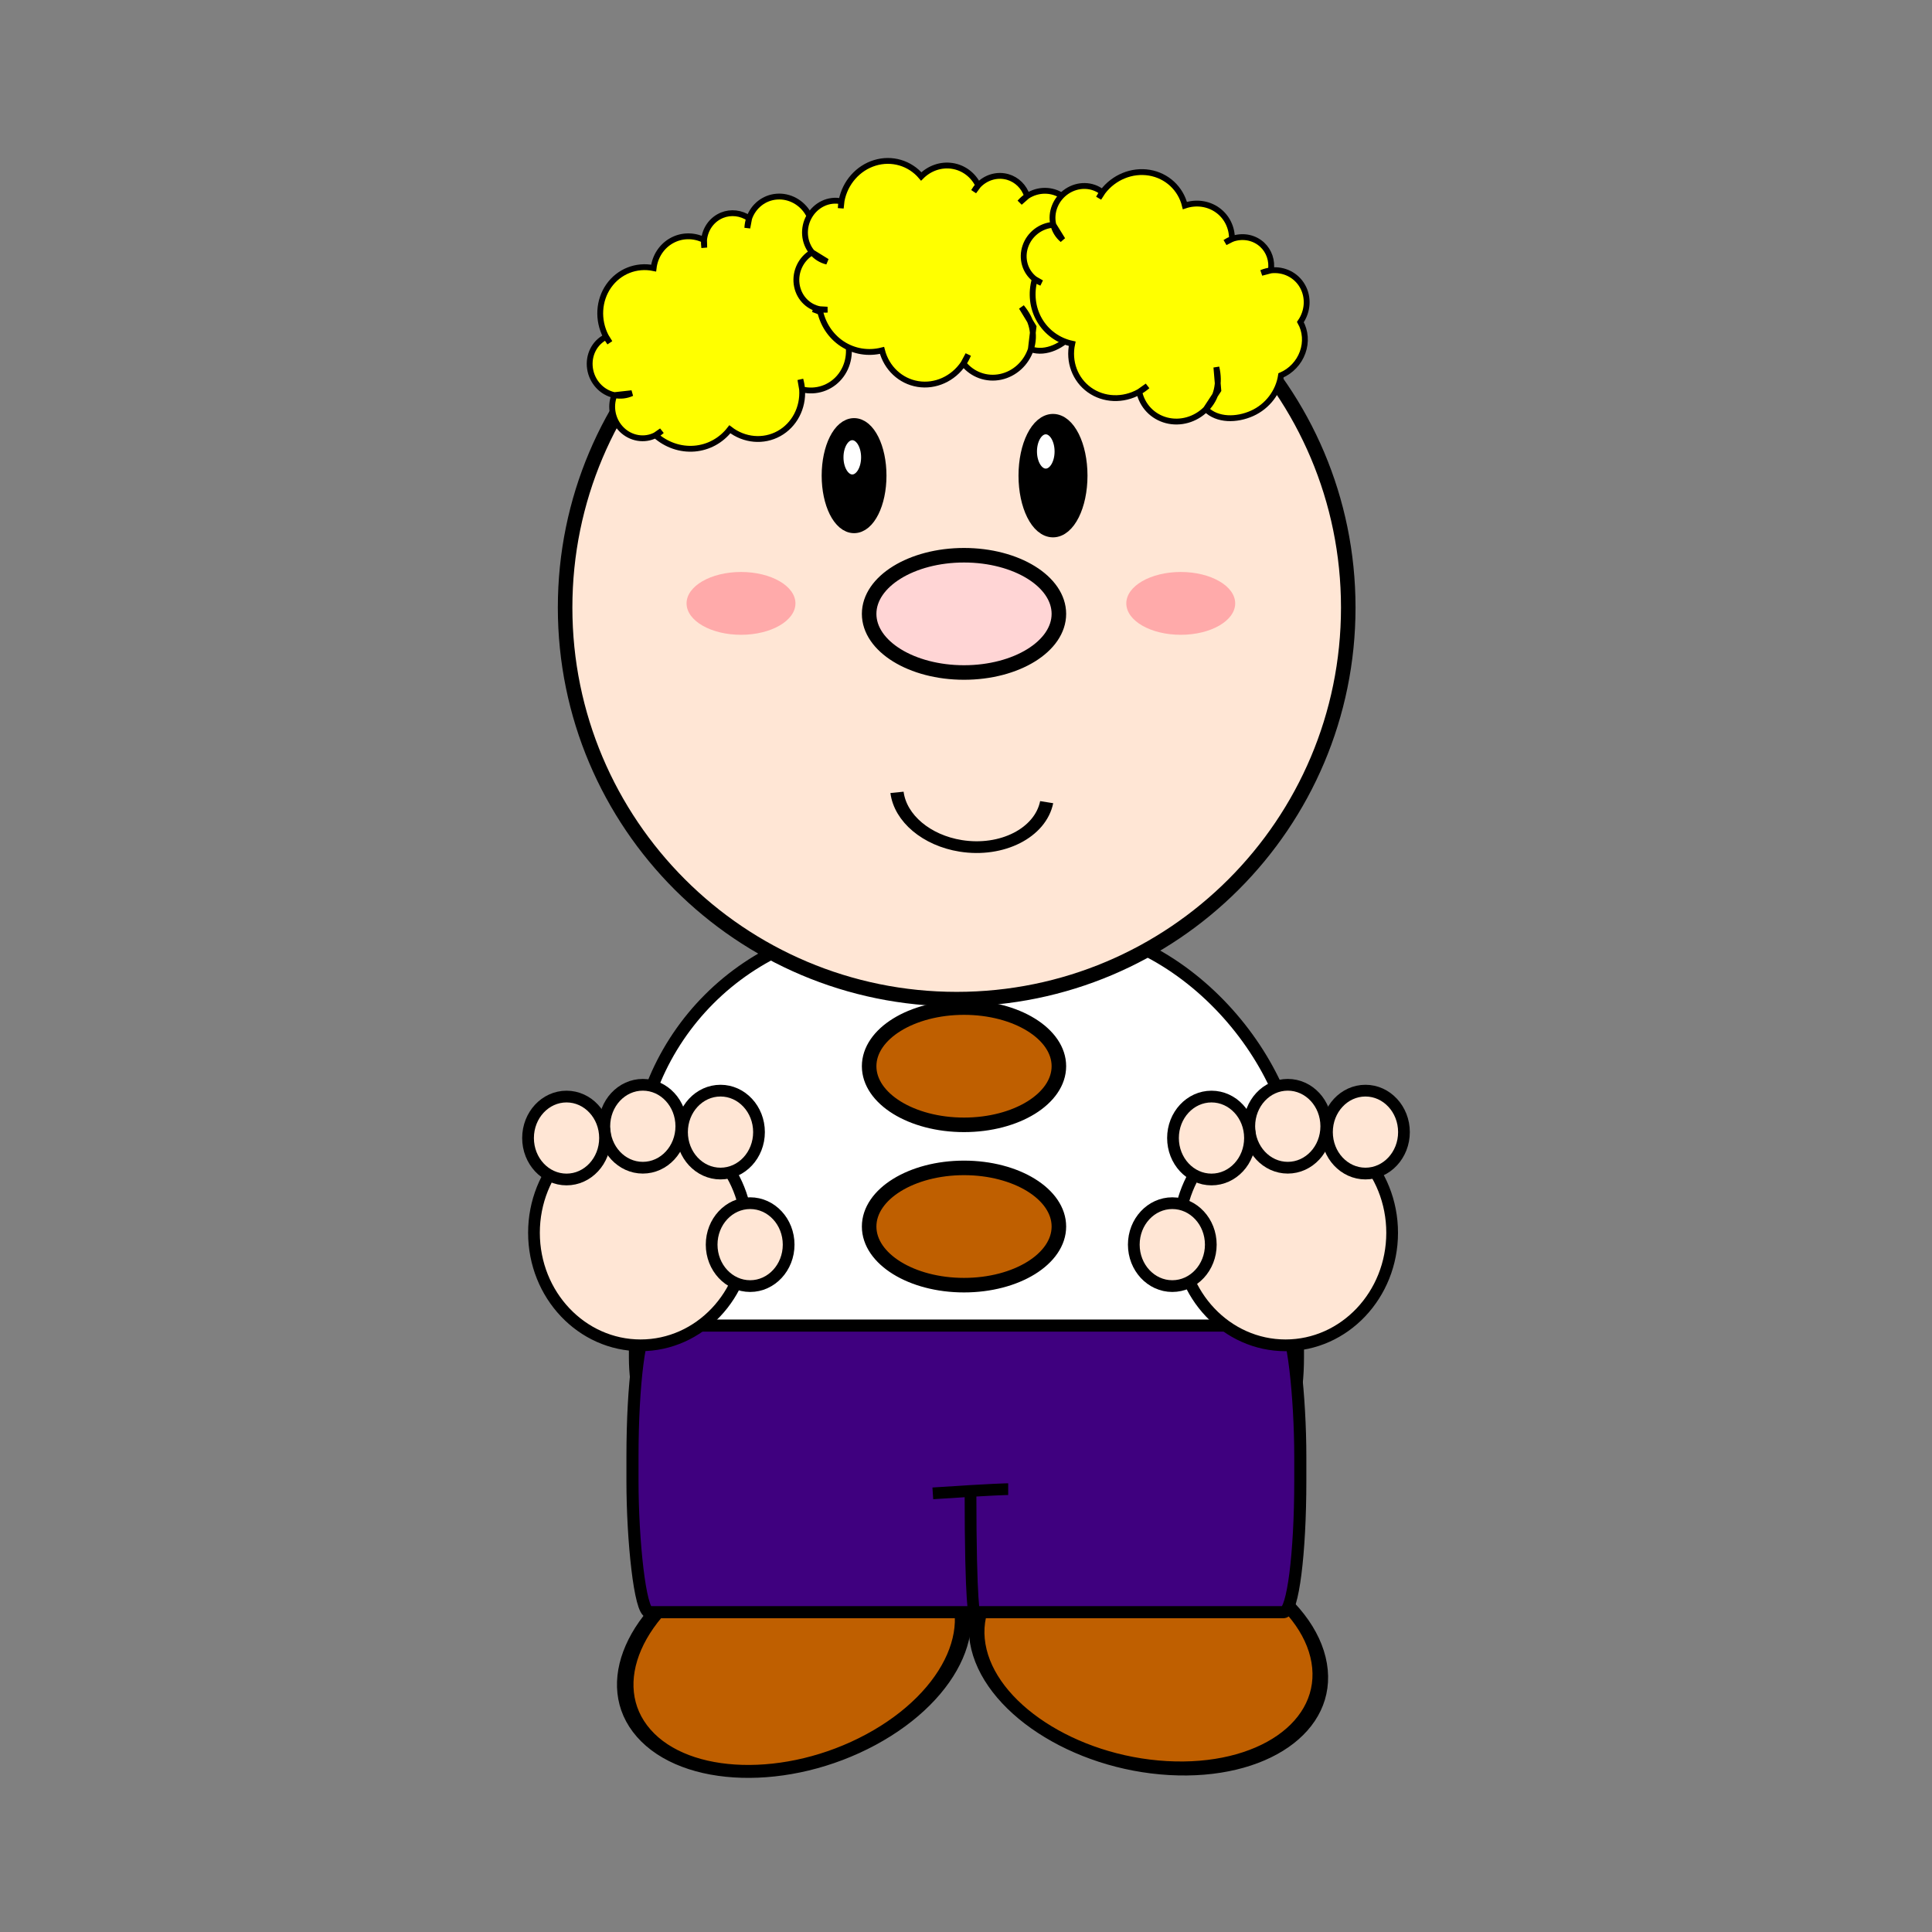 <svg:svg xmlns:svg="http://www.w3.org/2000/svg" height="659.022" viewBox="-180.119 12.851 659.022 659.022" width="659.022">

 <svg:rect x="-180.119" y="12.851" width="659.022" height="659.022" fill="#808080" stroke="none"/>

 <svg:g id="imagebot_3" label="Capa 1">
  <svg:path d="M117.14,612.36C117.14,630.506 97.313,645.217 72.854,645.217C48.396,645.217 28.568,630.506 28.568,612.36S48.395,579.503 72.854,579.503C97.312,579.503 117.14,594.214 117.14,612.36z" fill="#bf5f00" id="imagebot_35" label="Capa 1" stroke="#000000" stroke-width="4" transform="translate(-1.996 0.026) matrix(1.315 0.075 0.202 1.192 -5.87 -158.634)" />
  <svg:path d="M117.14,612.36C117.14,630.506 97.313,645.217 72.854,645.217C48.396,645.217 28.568,630.506 28.568,612.36S48.395,579.503 72.854,579.503C97.312,579.503 117.14,594.214 117.14,612.36z" fill="#bf5f00" id="imagebot_34" label="Capa 1" stroke="#000000" stroke-width="4" transform="translate(-1.996 0.026) matrix(1.159 -0.625 0.797 0.909 -479.71 65.25)" />
  <svg:rect fill="#ffffff" height="234.16" id="imagebot_33" label="Capa 1" ry="86.406" stroke="#000000" stroke-width="4.199" transform="translate(-1.996 0.026) matrix(1 0 0 1 -218.22 -105.86)" width="226.08" x="256.72" y="434.15" />
  <svg:path d="M500,325.93C500,399.699 440.198,459.5 366.43,459.5C292.661,459.5 232.86,399.698 232.86,325.93C232.86,252.161 292.662,192.36 366.43,192.36C440.199,192.36 500,252.162 500,325.93z" fill="#ffe6d5" id="imagebot_30" label="Capa 1" stroke="#000000" stroke-width="4.959" transform="translate(-1.996 0.026) matrix(1 0 0 1 -218.22 -105.86)" />
  <svg:path d="M 401.29 328.08 C 401.29 339.126 386.802 348.08 368.929 348.08 C 351.057 348.08 336.568 339.126 336.568 328.08 S 351.056 308.08 368.929 308.08 C 386.801 308.08 401.29 317.034 401.29 328.08 z" fill="#ffd5d5" id="imagebot_29" label="Capa 1" stroke="#000000" stroke-width="4.959" transform="translate(-1.996 0.026) matrix(1 0 0 1 -218.22 -105.86)" />
  <svg:path d="M340,280.93C340,290.398 336.162,298.073 331.429,298.073C326.695,298.073 322.857,290.398 322.857,280.93C322.857,271.462 326.695,263.787 331.429,263.787C336.163,263.787 340,271.462 340,280.93z" fill="#000000" id="imagebot_28" label="Capa 1" stroke="#000000" stroke-width="4.959" transform="translate(-1.996 0.026) matrix(1 0 0 1 -218.22 -105.86)" />
  <svg:path d="M408.57,280.93C408.57,291.187 404.413,299.501 399.284,299.501C394.156,299.501 389.999,291.186 389.999,280.93C389.999,270.673 394.156,262.359 399.284,262.359C404.413,262.359 408.57,270.674 408.57,280.93z" fill="#000000" id="imagebot_27" label="Capa 1" stroke="#000000" stroke-width="4.959" transform="translate(-1.996 0.026) matrix(1 0 0 1 -218.22 -105.86)" />
  <svg:path d="M-200,241.06C-200,247.443 -203.198,252.617 -207.143,252.617C-211.088,252.617 -214.286,247.443 -214.286,241.06C-214.286,234.677 -211.088,229.503 -207.143,229.503S-200,234.677 -200,241.06z" fill="#ffffff" id="imagebot_26" label="Capa 1" stroke="#000000" stroke-width="4.959" transform="translate(-1.996 0.026) matrix(0.644 0 0 0.644 246 13.58)" />
  <svg:path d="M-200,241.06C-200,247.443 -203.198,252.617 -207.143,252.617C-211.088,252.617 -214.286,247.443 -214.286,241.06C-214.286,234.677 -211.088,229.503 -207.143,229.503S-200,234.677 -200,241.06z" fill="#ffffff" id="imagebot_25" label="Capa 1" stroke="#000000" stroke-width="4.959" transform="translate(-1.996 0.026) matrix(0.644 0 0 0.644 312 11.58)" />
  <svg:rect fill="#3f007f" height="97.771" id="imagebot_23" label="Capa 1" rx="5.714" ry="44.686" stroke="#000000" stroke-width="4.128" transform="translate(-1.996 0.026) matrix(1 0 0 1 -218.22 -105.86)" width="227.8" x="255.84" y="570.85" />
  <svg:g id="imagebot_17" label="Capa 1" transform="translate(-1.996 0.026) matrix(1 0 0 1 -218.22 -105.86)">
   <svg:path d="M 294.97 539.2 C 294.97 560.4 278.689 577.586 258.605 577.586 S 222.24 560.4 222.24 539.2 S 238.521 500.814 258.605 500.814 S 294.97 518 294.97 539.2 z" fill="#ffe6d5" id="imagebot_22" stroke="#000000" stroke-width="4" />
   <svg:path d="M 299 504.855 C 299 512.665 293.121 518.997 285.868 518.997 S 272.736 512.665 272.736 504.855 C 272.736 497.044 278.615 490.713 285.868 490.713 S 299 497.045 299 504.855 z" fill="#ffe6d5" id="imagebot_21" stroke="#000000" stroke-width="4" />
   <svg:path d="M 272.5 502.86 C 272.5 510.671 266.621 517.002 259.368 517.002 S 246.236 510.67 246.236 502.86 C 246.236 495.05 252.115 488.718 259.368 488.718 S 272.5 495.05 272.5 502.86 z" fill="#ffe6d5" id="imagebot_20" stroke="#000000" stroke-width="4" />
   <svg:path d="M 246.48 506.875 C 246.48 514.686 240.601 521.017 233.348 521.017 S 220.216 514.685 220.216 506.875 C 220.216 499.065 226.095 492.733 233.348 492.733 S 246.48 499.065 246.48 506.875 z" fill="#ffe6d5" id="imagebot_19" stroke="#000000" stroke-width="4" />
   <svg:path d="M 309.11 543.241 C 309.11 551.051 303.231 557.383 295.978 557.383 S 282.846 551.051 282.846 543.241 C 282.846 535.43 288.725 529.099 295.978 529.099 S 309.11 535.431 309.11 543.241 z" fill="#ffe6d5" id="imagebot_18" stroke="#000000" stroke-width="4" />
  </svg:g>
  <svg:g id="imagebot_11" label="Capa 1" transform="translate(-1.996 0.026) matrix(1 0 0 1 1.78 -105.86)">
   <svg:path d="M 294.97 539.2 C 294.97 560.4 278.689 577.586 258.605 577.586 S 222.24 560.4 222.24 539.2 S 238.521 500.814 258.605 500.814 S 294.97 518 294.97 539.2 z" fill="#ffe6d5" id="imagebot_16" stroke="#000000" stroke-width="4" />
   <svg:path d="M 299 504.855 C 299 512.665 293.121 518.997 285.868 518.997 S 272.736 512.665 272.736 504.855 C 272.736 497.044 278.615 490.713 285.868 490.713 S 299 497.045 299 504.855 z" fill="#ffe6d5" id="imagebot_15" stroke="#000000" stroke-width="4" />
   <svg:path d="M 272.5 502.86 C 272.5 510.671 266.621 517.002 259.368 517.002 S 246.236 510.67 246.236 502.86 C 246.236 495.05 252.115 488.718 259.368 488.718 S 272.5 495.05 272.5 502.86 z" fill="#ffe6d5" id="imagebot_14" stroke="#000000" stroke-width="4" />
   <svg:path d="M 246.48 506.875 C 246.48 514.686 240.601 521.017 233.348 521.017 S 220.216 514.685 220.216 506.875 C 220.216 499.065 226.095 492.733 233.348 492.733 S 246.48 499.065 246.48 506.875 z" fill="#ffe6d5" id="imagebot_13" stroke="#000000" stroke-width="4" />
   <svg:path d="M 233.11 543.241 C 233.11 551.051 227.231 557.383 219.978 557.383 S 206.846 551.051 206.846 543.241 C 206.846 535.43 212.725 529.099 219.978 529.099 S 233.11 535.431 233.11 543.241 z" fill="#ffe6d5" id="imagebot_12" stroke="#000000" stroke-width="4" />
  </svg:g>
  <svg:path d="M371.14,626.65C371.14,668.079 372.569,669.507 372.569,669.507" fill="none" id="imagebot_10" label="Capa 1" stroke="#000000" stroke-width="4" transform="translate(-1.996 0.026) matrix(1 0 0 1 -218.22 -105.86)" />
  <svg:path d="M358.29,628.08C379.71,626.65 384,626.65 384,626.65" fill="none" id="imagebot_9" label="Capa 1" stroke="#000000" stroke-width="4" transform="translate(-1.996 0.026) matrix(1 0 0 1 -218.22 -105.86)" />
  <svg:path d="M82.857,426.65C82.857,434.54 74.862,440.936 65,440.936C55.138,440.936 47.143,434.54 47.143,426.65C47.143,418.76 55.138,412.364 65,412.364C74.862,412.364 82.857,418.76 82.857,426.65z" fill="#ffaaaa" id="imagebot_8" label="Capa 1" stroke-width="0" transform="translate(-1.996 0.026) matrix(1.04 0 0 0.75 7.04 -101.341)" />
  <svg:path d="M82.857,426.65C82.857,434.54 74.862,440.936 65,440.936C55.138,440.936 47.143,434.54 47.143,426.65C47.143,418.76 55.138,412.364 65,412.364C74.862,412.364 82.857,418.76 82.857,426.65z" fill="#ffaaaa" id="imagebot_7" label="Capa 1" stroke-width="0" transform="translate(-1.996 0.026) matrix(1.04 0 0 0.75 157.04 -101.341)" />
  <svg:path d="M-60,430.22C-60,440.871 -70.233,449.506 -82.857,449.506C-93.314,449.506 -102.437,443.519 -105.011,434.968" fill="#ffe6d5" id="imagebot_6" label="Capa 1" stroke="#000000" stroke-width="4" transform="translate(-1.996 0.026) matrix(1.113 0.178 -0.201 0.984 332.16 -126.209)" />
  <svg:title>Capa 1</svg:title>
  <svg:path d="M401.29,328.08C401.29,339.126 386.802,348.08 368.929,348.08C351.057,348.08 336.568,339.126 336.568,328.08S351.056,308.08 368.929,308.08C386.801,308.08 401.29,317.034 401.29,328.08z" fill="#bf5f00" id="imagebot_36" label="Capa 1" stroke="#000000" stroke-width="4.959" transform="translate(0 154.297) matrix(1 0 0 1 -220.216 -105.834)" />
  <svg:path d="M401.29,328.08C401.29,339.126 386.802,348.08 368.929,348.08C351.057,348.08 336.568,339.126 336.568,328.08S351.056,308.08 368.929,308.08C386.801,308.08 401.29,317.034 401.29,328.08z" fill="#bf5f00" id="imagebot_37" label="Capa 1" stroke="#000000" stroke-width="4.959" transform="translate(0 208.984) matrix(1 0 0 1 -220.216 -105.834)" />
  <svg:path d="M182.051,34.31C181.403,34.331 180.778,34.385 180.128,34.45C169.726,35.486 160.546,42.087 155.882,51.923L153.409,59.367C153.942,56.787 154.762,54.286 155.882,51.923C147.564,43.306 135.89,39.328 124.355,41.195C112.82,43.061 102.802,50.545 97.327,61.394C81.872,51.875 62.606,52.451 47.702,62.897C32.798,73.342 24.854,91.836 27.268,110.494L28.848,118.078C28.134,115.593 27.601,113.066 27.268,110.494L27.028,111.193C14.072,112.605 3.447,122.657 0.687,136.11C-2.073,149.563 3.666,163.367 14.905,170.323L32.454,174.587C26.326,175.091 20.208,173.606 14.905,170.323C6.236,180.034 4.241,194.41 9.959,206.283C15.678,218.156 27.891,224.993 40.49,223.442L48.149,221.415C45.684,222.447 43.125,223.118 40.49,223.442C47.643,236.609 59.503,246.215 73.425,250.037C87.347,253.859 102.135,251.6 114.464,243.781C124.523,259.644 142.375,267.975 160.278,265.169C178.18,262.362 192.947,248.903 198.192,230.641L200.012,220.437C199.74,223.903 199.148,227.312 198.192,230.641C210.505,238.716 225.994,239.171 238.716,231.829C251.439,224.488 259.377,210.488 259.494,195.24L254.933,172.458L236.965,157.043C250.858,165.746 259.618,179.007 259.494,195.24C276.014,195.413 290.047,181.257 296.343,165.011C302.64,148.765 300.258,130.243 290.093,116.33C294.309,105.972 294.059,94.189 289.406,84.039C284.753,73.89 276.17,66.347 265.847,63.386C263.537,49.934 254.014,39.114 241.429,35.568C228.845,32.022 215.444,36.395 207.018,46.821L201.901,55.453C203.208,52.331 204.916,49.422 207.018,46.821C201.078,38.627 191.762,34.003 182.051,34.31L182.051,34.31z" fill="#ffff00" id="imagebot_39" stroke="#000000" stroke-dasharray="null" stroke-linecap="null" stroke-linejoin="null" stroke-width="6" transform="rotate(340.053 69.365 126.037) matrix(0.332 0 0 0.332 19.531 76.172)" />
  <svg:path d="M182.051,34.31C181.403,34.331 180.778,34.385 180.128,34.45C169.726,35.486 160.546,42.087 155.882,51.923L153.409,59.367C153.942,56.787 154.762,54.286 155.882,51.923C147.564,43.306 135.89,39.328 124.355,41.195C112.82,43.061 102.802,50.545 97.327,61.394C81.872,51.875 62.606,52.451 47.702,62.897C32.798,73.342 24.854,91.836 27.268,110.494L28.848,118.078C28.134,115.593 27.601,113.066 27.268,110.494L27.028,111.193C14.072,112.605 3.447,122.657 0.687,136.11C-2.073,149.563 3.666,163.367 14.905,170.323L32.454,174.587C26.326,175.091 20.208,173.606 14.905,170.323C6.236,180.034 4.241,194.41 9.959,206.283C15.678,218.156 27.891,224.993 40.49,223.442L48.149,221.415C45.684,222.447 43.125,223.118 40.49,223.442C47.643,236.609 59.503,246.215 73.425,250.037C87.347,253.859 102.135,251.6 114.464,243.781C124.523,259.644 142.375,267.975 160.278,265.169C178.18,262.362 192.947,248.903 198.192,230.641L200.012,220.437C199.74,223.903 199.148,227.312 198.192,230.641C210.505,238.716 225.994,239.171 238.716,231.829C251.439,224.488 259.377,210.488 259.494,195.24L254.933,172.458L236.965,157.043C250.858,165.746 259.618,179.007 259.494,195.24C276.014,195.413 290.047,181.257 296.343,165.011C302.64,148.765 300.258,130.243 290.093,116.33C294.309,105.972 294.059,94.189 289.406,84.039C284.753,73.89 276.17,66.347 265.847,63.386C263.537,49.934 254.014,39.114 241.429,35.568C228.845,32.022 215.444,36.395 207.018,46.821L201.901,55.453C203.208,52.331 204.916,49.422 207.018,46.821C201.078,38.627 191.762,34.003 182.051,34.31L182.051,34.31z" fill="#ffff00" id="imagebot_40" stroke="#000000" stroke-dasharray="null" stroke-linecap="null" stroke-linejoin="null" stroke-width="6" transform="rotate(18.079 141.631 106.505) matrix(0.332 0 0 0.332 91.797 56.641)" />
  <svg:path d="M182.051,34.31C181.403,34.331 180.778,34.385 180.128,34.45C169.726,35.486 160.546,42.087 155.882,51.923L153.409,59.367C153.942,56.787 154.762,54.286 155.882,51.923C147.564,43.306 135.89,39.328 124.355,41.195C112.82,43.061 102.802,50.545 97.327,61.394C81.872,51.875 62.606,52.451 47.702,62.897C32.798,73.342 24.854,91.836 27.268,110.494L28.848,118.078C28.134,115.593 27.601,113.066 27.268,110.494L27.028,111.193C14.072,112.605 3.447,122.657 0.687,136.11C-2.073,149.563 3.666,163.367 14.905,170.323L32.454,174.587C26.326,175.091 20.208,173.606 14.905,170.323C6.236,180.034 4.241,194.41 9.959,206.283C15.678,218.156 27.891,224.993 40.49,223.442L48.149,221.415C45.684,222.447 43.125,223.118 40.49,223.442C47.643,236.609 59.503,246.215 73.425,250.037C87.347,253.859 102.135,251.6 114.464,243.781C124.523,259.644 142.375,267.975 160.278,265.169C178.18,262.362 192.947,248.903 198.192,230.641L200.012,220.437C199.74,223.903 199.148,227.312 198.192,230.641C210.505,238.716 225.994,239.171 238.716,231.829C251.439,224.488 259.377,210.488 259.494,195.24L254.933,172.458L236.965,157.043C250.858,165.746 259.618,179.007 259.494,195.24C276.014,195.413 290.047,181.257 296.343,165.011C302.64,148.765 300.258,130.243 290.093,116.33C294.309,105.972 294.059,94.189 289.406,84.039C284.753,73.89 276.17,66.347 265.847,63.386C263.537,49.934 254.014,39.114 241.429,35.568C228.845,32.022 215.444,36.395 207.018,46.821L201.901,55.453C203.208,52.331 204.916,49.422 207.018,46.821C201.078,38.627 191.762,34.003 182.051,34.31L182.051,34.31z" fill="#ffff00" id="imagebot_41" stroke="#000000" stroke-dasharray="null" stroke-linecap="null" stroke-linejoin="null" stroke-width="6" transform="rotate(44.568 215.849 116.271) matrix(0.332 0 0 0.332 166.016 66.406)" />
 </svg:g>
</svg:svg>